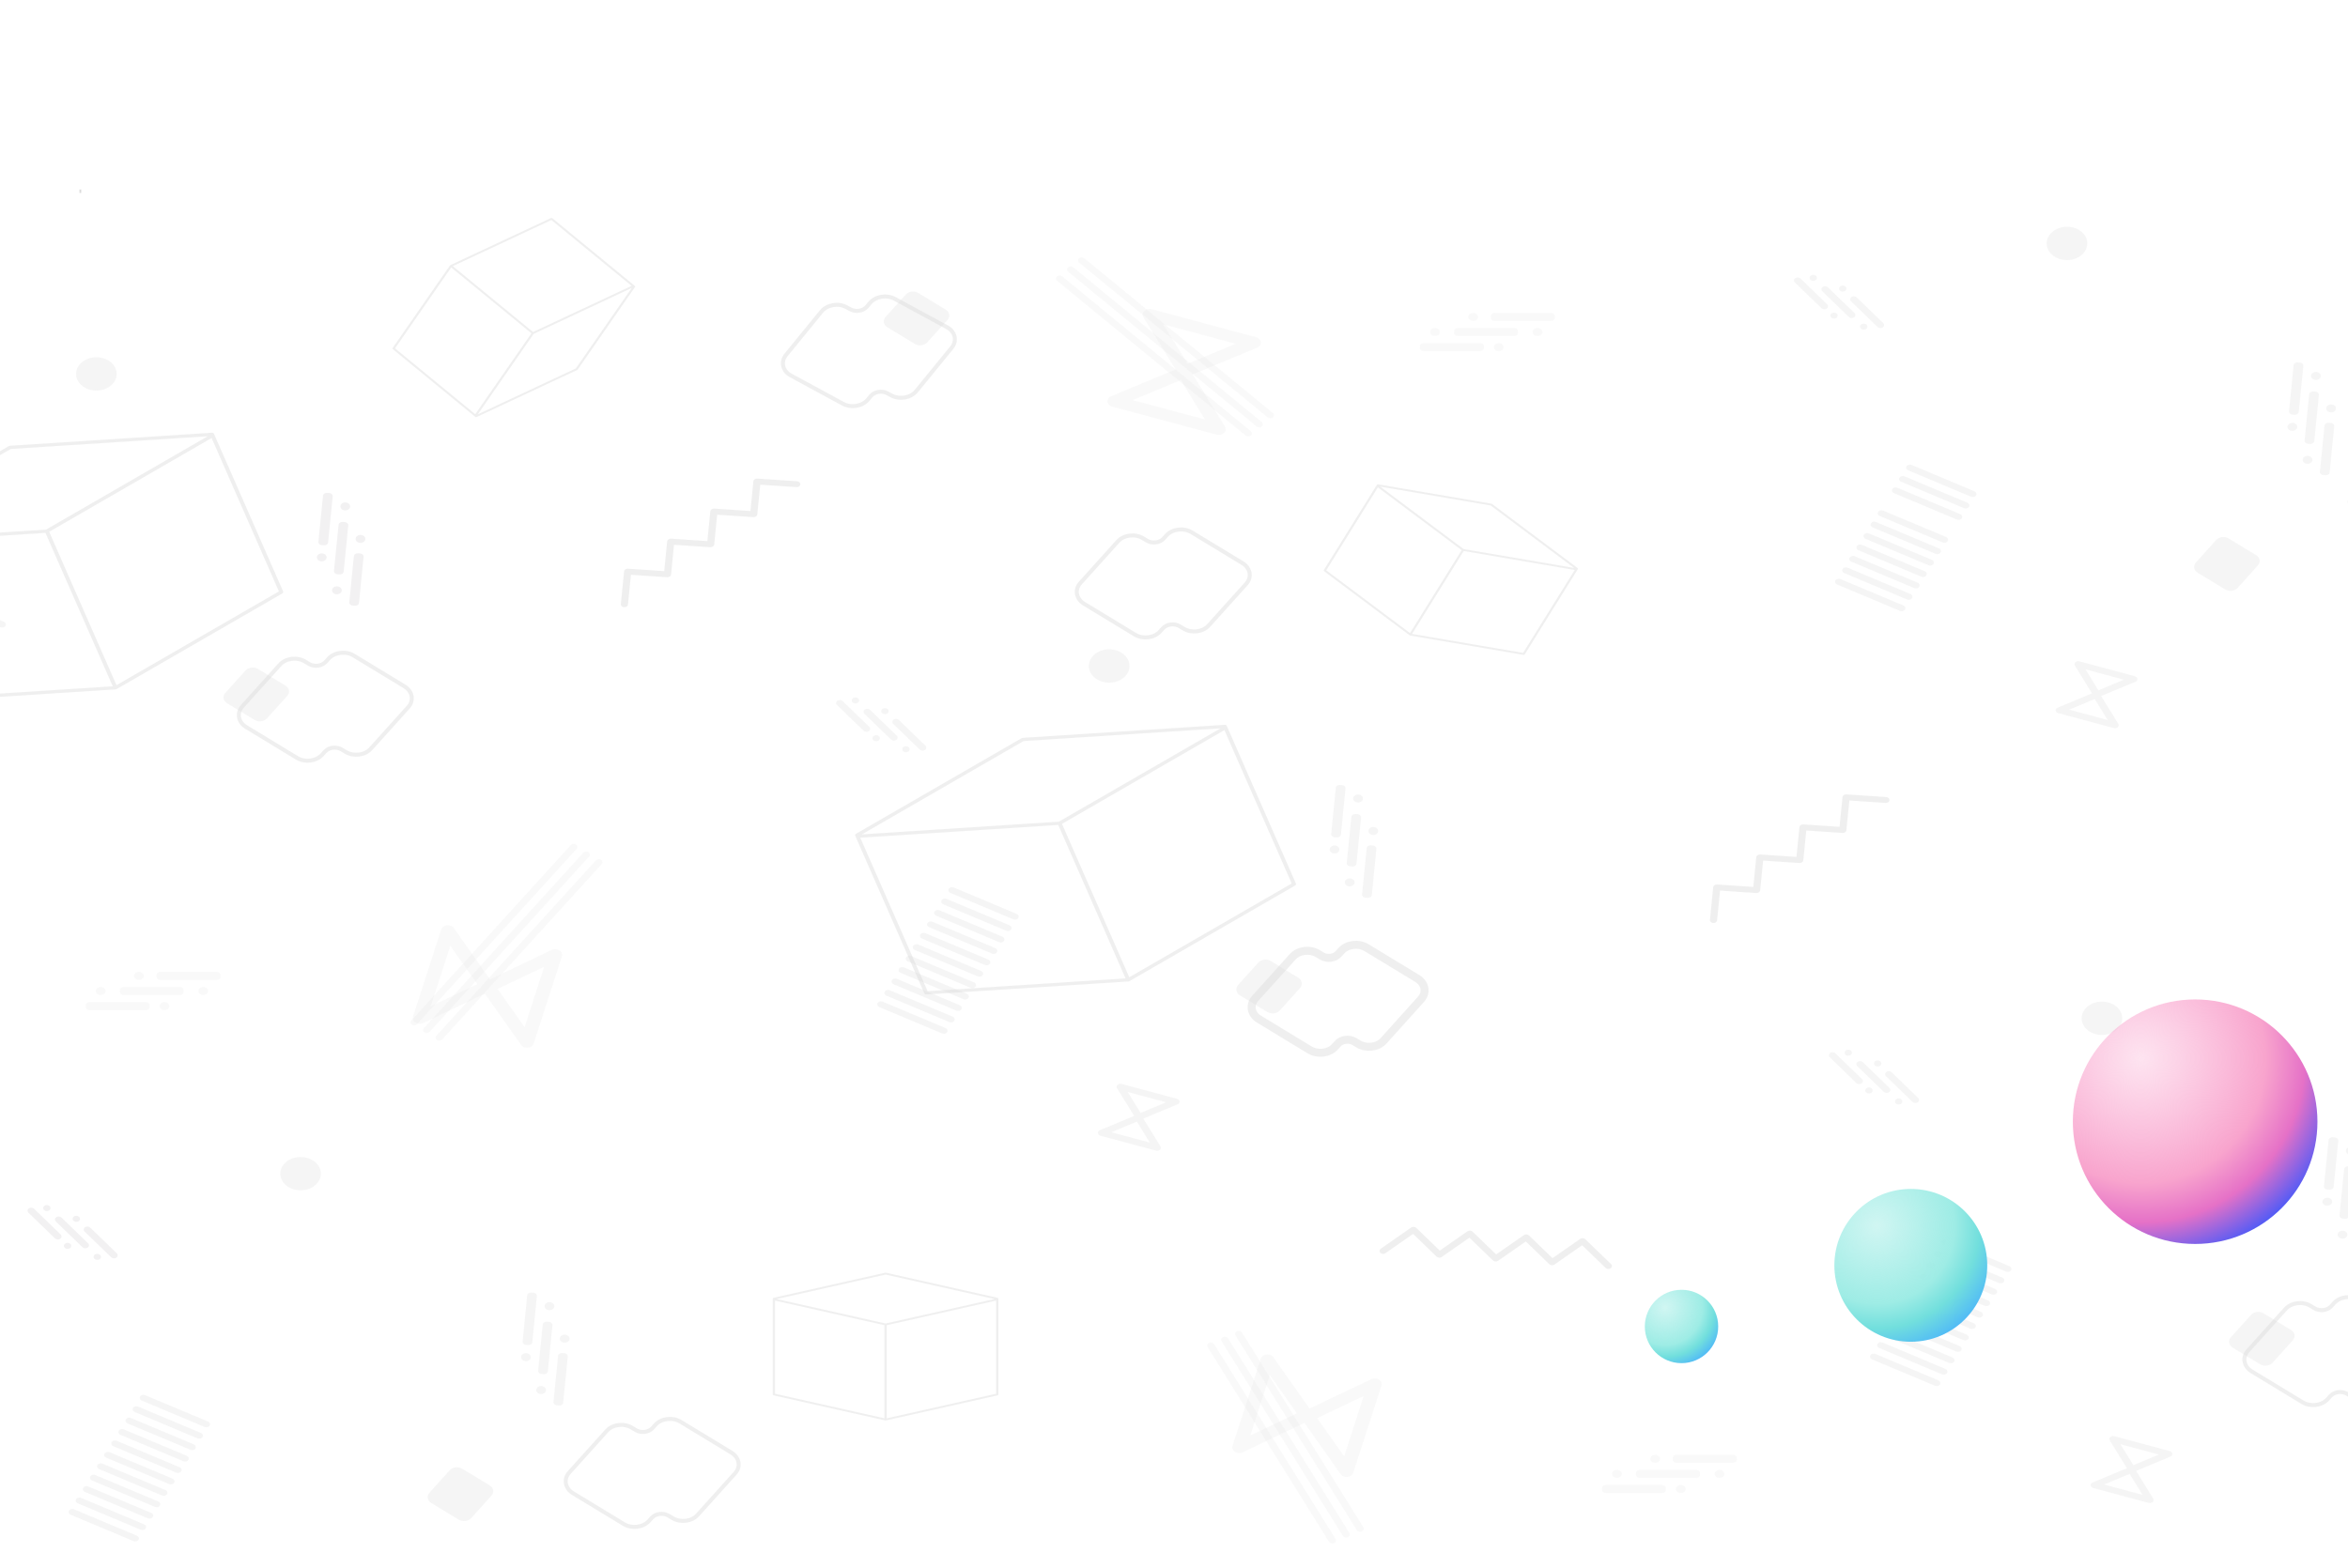 <svg width="768" height="513" viewBox="0 0 768 513" fill="none" xmlns="http://www.w3.org/2000/svg">
<g clip-path="url(#clip0_221_5667)">
<g clip-path="url(#clip1_221_5667)">
<mask id="mask0_221_5667" style="mask-type:luminance" maskUnits="userSpaceOnUse" x="-122" y="66" width="1012" height="467">
<path d="M-121.767 66H889.305V533H-121.767V66Z" fill="white"/>
</mask>
<g mask="url(#mask0_221_5667)">
<path d="M260.705 157.46L247.705 156.588C247.379 156.565 247.074 156.656 246.844 156.819C246.611 156.979 246.453 157.211 246.426 157.479L245.458 167.203L233.615 166.408C233.289 166.386 232.984 166.477 232.754 166.64C232.521 166.799 232.362 167.032 232.336 167.3L231.366 177.043L219.5 176.246C219.174 176.224 218.869 176.315 218.639 176.478C218.406 176.637 218.248 176.87 218.221 177.138L217.252 186.862L205.41 186.067C205.084 186.045 204.779 186.135 204.549 186.298C204.316 186.458 204.157 186.691 204.131 186.959L203.068 197.632C203.015 198.162 203.495 198.627 204.14 198.67C204.785 198.713 205.351 198.319 205.403 197.789L206.372 188.062L218.218 188.857C218.544 188.879 218.848 188.79 219.078 188.627C219.309 188.468 219.467 188.236 219.494 187.969L220.462 178.241L232.308 179.037C232.64 179.059 232.949 178.965 233.179 178.797C233.418 178.637 233.581 178.403 233.608 178.131L234.577 168.403L246.423 169.199C246.749 169.221 247.053 169.131 247.283 168.969C247.515 168.809 247.672 168.577 247.699 168.31L248.667 158.583L260.514 159.378C261.158 159.422 261.724 159.027 261.777 158.498C261.83 157.968 261.35 157.504 260.705 157.46Z" fill="#0F1B1B" fill-opacity="0.07"/>
<path d="M616.938 260.785L603.939 259.912C603.612 259.89 603.307 259.98 603.078 260.143C602.845 260.303 602.686 260.535 602.659 260.803L601.691 270.528L589.849 269.732C589.522 269.711 589.217 269.801 588.987 269.964C588.754 270.123 588.596 270.356 588.569 270.624L587.599 280.367L575.734 279.57C575.407 279.548 575.102 279.639 574.873 279.802C574.64 279.961 574.481 280.194 574.454 280.462L573.486 290.186L561.643 289.391C561.317 289.369 561.012 289.46 560.782 289.623C560.549 289.782 560.391 290.015 560.364 290.283L559.301 300.957C559.248 301.486 559.729 301.951 560.374 301.994C561.019 302.037 561.584 301.643 561.637 301.114L562.605 291.386L574.452 292.182C574.777 292.203 575.082 292.114 575.311 291.952C575.543 291.792 575.7 291.56 575.727 291.293L576.696 281.566L588.542 282.361C588.873 282.383 589.182 282.289 589.413 282.121C589.651 281.962 589.815 281.727 589.842 281.455L590.811 271.728L602.657 272.523C602.982 272.545 603.287 272.455 603.516 272.293C603.748 272.133 603.905 271.901 603.932 271.634L604.901 261.907L616.747 262.702C617.392 262.746 617.957 262.352 618.01 261.822C618.063 261.292 617.583 260.828 616.938 260.785Z" fill="#0F1B1B" fill-opacity="0.07"/>
<path d="M526.976 413.619L518.536 405.454C518.324 405.249 518.03 405.136 517.728 405.118C517.426 405.095 517.113 405.168 516.864 405.342L507.805 411.656L500.116 404.217C499.904 404.012 499.61 403.899 499.308 403.881C499.006 403.859 498.693 403.931 498.444 404.105L489.368 410.431L481.663 402.978C481.452 402.773 481.158 402.66 480.855 402.642C480.553 402.62 480.241 402.692 479.991 402.866L470.932 409.18L463.243 401.742C463.031 401.537 462.738 401.423 462.435 401.405C462.133 401.383 461.821 401.455 461.571 401.629L451.627 408.56C451.134 408.904 451.073 409.511 451.492 409.916C451.911 410.321 452.65 410.371 453.144 410.027L462.205 403.711L469.897 411.152C470.108 411.356 470.401 411.469 470.702 411.488C471.004 411.51 471.315 411.437 471.564 411.264L480.625 404.948L488.317 412.388C488.532 412.596 488.832 412.709 489.139 412.724C489.445 412.75 489.763 412.679 490.017 412.503L499.078 406.187L506.77 413.628C506.981 413.832 507.274 413.945 507.575 413.964C507.877 413.986 508.188 413.913 508.437 413.74L517.498 407.424L525.19 414.864C525.609 415.269 526.348 415.319 526.841 414.975C527.335 414.631 527.395 414.024 526.976 413.619Z" fill="#0F1B1B" fill-opacity="0.07"/>
</g>
<mask id="mask1_221_5667" style="mask-type:luminance" maskUnits="userSpaceOnUse" x="-122" y="66" width="1012" height="467">
<path d="M-121.767 66H889.305V533H-121.767V66Z" fill="white"/>
</mask>
<g mask="url(#mask1_221_5667)">
<path d="M347.457 90.446L409.129 141.088C409.602 141.475 409.602 142.105 409.129 142.493C408.656 142.881 407.89 142.881 407.418 142.493L345.746 91.852C345.273 91.464 345.273 90.834 345.746 90.446C346.218 90.058 346.984 90.058 347.457 90.446Z" fill="#EAEAEA" fill-opacity="0.25"/>
<path d="M351.069 87.48L412.741 138.121C413.214 138.509 413.214 139.138 412.741 139.526C412.269 139.914 411.502 139.914 411.03 139.526L349.358 88.885C348.885 88.497 348.885 87.868 349.358 87.48C349.83 87.092 350.596 87.092 351.069 87.48Z" fill="#EAEAEA" fill-opacity="0.25"/>
<path d="M354.681 84.514L416.354 135.155C416.826 135.543 416.826 136.172 416.354 136.56C415.881 136.948 415.115 136.948 414.642 136.56L352.97 85.919C352.498 85.531 352.498 84.902 352.97 84.514C353.443 84.126 354.209 84.126 354.681 84.514Z" fill="#EAEAEA" fill-opacity="0.25"/>
<path d="M370.483 130.904L386.187 124.365L394.15 137.26L370.483 130.904ZM404.178 112.474L388.474 119.012L380.511 106.118L404.178 112.474ZM400.818 141.015C400.853 140.927 400.871 140.838 400.889 140.749C400.896 140.718 400.909 140.688 400.914 140.657C400.922 140.599 400.917 140.543 400.92 140.486C400.922 140.419 400.93 140.353 400.923 140.285C400.92 140.253 400.909 140.223 400.904 140.191C400.872 139.985 400.806 139.78 400.685 139.584L390.14 122.507L410.851 113.883C411.517 113.704 412.076 113.281 412.31 112.693C412.701 111.713 412.049 110.658 410.856 110.337L376.712 101.168C375.518 100.847 374.234 101.382 373.843 102.362C373.808 102.451 373.791 102.54 373.772 102.629C373.765 102.66 373.752 102.69 373.748 102.721C373.739 102.778 373.744 102.834 373.742 102.891C373.739 102.958 373.732 103.025 373.738 103.092C373.741 103.124 373.753 103.154 373.758 103.186C373.79 103.392 373.855 103.598 373.976 103.794L384.522 120.871L363.81 129.495C363.144 129.673 362.585 130.096 362.351 130.685C361.961 131.665 362.612 132.719 363.806 133.04L397.949 142.21C399.143 142.531 400.427 141.996 400.818 141.015Z" fill="#EAEAEA" fill-opacity="0.25"/>
<path d="M171.585 336.066L162.754 323.559L177.985 316.307L171.585 336.066ZM147.285 309.476L156.117 321.984L140.885 329.236L147.285 309.476ZM182.178 310.63C182.068 310.606 181.959 310.596 181.849 310.586C181.811 310.582 181.774 310.573 181.736 310.571C181.666 310.567 181.598 310.574 181.529 310.576C181.447 310.578 181.366 310.575 181.284 310.584C181.245 310.589 181.209 310.599 181.171 310.605C180.922 310.643 180.676 310.709 180.444 310.819L160.272 320.423L148.624 303.927C148.369 303.391 147.824 302.956 147.095 302.797C145.881 302.532 144.635 303.125 144.313 304.122L135.079 332.629C134.756 333.625 135.478 334.648 136.692 334.913C136.802 334.937 136.911 334.947 137.021 334.957C137.059 334.96 137.096 334.97 137.134 334.972C137.204 334.975 137.272 334.969 137.341 334.967C137.423 334.965 137.504 334.968 137.586 334.959C137.625 334.954 137.661 334.944 137.699 334.937C137.948 334.9 138.194 334.834 138.426 334.724L158.598 325.12L170.246 341.616C170.501 342.152 171.046 342.587 171.775 342.746C172.989 343.011 174.235 342.418 174.558 341.421L183.791 312.914C184.114 311.917 183.392 310.895 182.178 310.63Z" fill="#EAEAEA" fill-opacity="0.25"/>
<path d="M142.714 338.908L194.885 281.517C195.285 281.077 196.043 280.987 196.579 281.315C197.114 281.643 197.224 282.266 196.825 282.706L144.653 340.097C144.253 340.537 143.495 340.627 142.959 340.299C142.424 339.971 142.314 339.348 142.714 338.908Z" fill="#EAEAEA" fill-opacity="0.25"/>
<path d="M138.618 336.399L190.79 279.007C191.19 278.568 191.948 278.477 192.483 278.805C193.019 279.134 193.129 279.756 192.729 280.196L140.558 337.587C140.158 338.027 139.4 338.118 138.864 337.789C138.329 337.461 138.219 336.839 138.618 336.399Z" fill="#EAEAEA" fill-opacity="0.25"/>
<path d="M134.525 333.889L186.696 276.498C187.096 276.058 187.854 275.968 188.39 276.296C188.925 276.624 189.035 277.247 188.636 277.686L136.464 335.078C136.064 335.518 135.306 335.608 134.77 335.28C134.235 334.952 134.125 334.329 134.525 333.889Z" fill="#EAEAEA" fill-opacity="0.25"/>
<path d="M439.657 476.495L430.826 463.987L446.058 456.735L439.657 476.495ZM415.357 449.905L424.189 462.412L408.957 469.664L415.357 449.905ZM450.25 451.058C450.14 451.034 450.031 451.025 449.922 451.014C449.883 451.011 449.847 451.002 449.808 450.999C449.738 450.996 449.67 451.003 449.601 451.004C449.519 451.006 449.438 451.003 449.356 451.012C449.318 451.017 449.282 451.028 449.243 451.034C448.994 451.072 448.748 451.137 448.516 451.247L428.344 460.851L416.696 444.355C416.441 443.819 415.896 443.384 415.167 443.225C413.954 442.96 412.708 443.553 412.385 444.55L403.151 473.057C402.828 474.054 403.551 475.076 404.765 475.342C404.874 475.366 404.984 475.375 405.093 475.385C405.131 475.389 405.168 475.398 405.206 475.4C405.276 475.404 405.344 475.397 405.414 475.395C405.495 475.394 405.577 475.396 405.658 475.387C405.697 475.383 405.733 475.372 405.771 475.366C406.02 475.328 406.267 475.262 406.498 475.152L426.67 465.548L438.318 482.044C438.573 482.58 439.118 483.015 439.847 483.174C441.061 483.439 442.307 482.846 442.63 481.849L451.863 453.343C452.186 452.346 451.464 451.323 450.25 451.058Z" fill="#EAEAEA" fill-opacity="0.25"/>
<path d="M443.802 500.628L404.075 436.872C403.771 436.383 404.006 435.784 404.601 435.535C405.196 435.285 405.925 435.478 406.23 435.967L445.956 499.723C446.261 500.212 446.025 500.81 445.43 501.06C444.835 501.31 444.106 501.117 443.802 500.628Z" fill="#EAEAEA" fill-opacity="0.25"/>
<path d="M439.253 502.539L399.527 438.783C399.222 438.294 399.458 437.695 400.053 437.445C400.648 437.196 401.377 437.389 401.681 437.877L441.408 501.634C441.712 502.123 441.477 502.721 440.882 502.971C440.287 503.221 439.558 503.028 439.253 502.539Z" fill="#EAEAEA" fill-opacity="0.25"/>
<path d="M434.705 504.45L394.979 440.693C394.674 440.205 394.91 439.606 395.505 439.356C396.1 439.106 396.829 439.3 397.133 439.788L436.86 503.545C437.164 504.033 436.929 504.632 436.334 504.882C435.739 505.132 435.01 504.939 434.705 504.45Z" fill="#EAEAEA" fill-opacity="0.25"/>
</g>
<mask id="mask2_221_5667" style="mask-type:luminance" maskUnits="userSpaceOnUse" x="-122" y="66" width="1012" height="467">
<path d="M-121.767 66H889.305V533H-121.767V66Z" fill="white"/>
</mask>
<g mask="url(#mask2_221_5667)">
<path d="M498.187 213.623L461.861 207.411L478.755 180.272L515.081 186.484L498.187 213.623ZM478.727 179.646L451.453 159.207L487.603 165.388L514.877 185.828L478.727 179.646ZM461.201 207.135L433.793 186.594L450.687 159.455L478.096 179.996L461.201 207.135ZM515.968 186.392C515.97 186.388 515.972 186.384 515.974 186.38C515.981 186.364 515.988 186.348 515.992 186.332C515.992 186.331 515.993 186.33 515.993 186.329C515.994 186.327 515.993 186.325 515.994 186.323C515.996 186.314 515.999 186.305 516 186.296C516.008 186.289 516.017 186.284 516.026 186.277C516.163 186.153 516.153 185.961 516.002 185.847L488.029 164.884C488.02 164.877 488.01 164.873 488.001 164.867C487.994 164.862 487.987 164.858 487.979 164.854C487.968 164.848 487.957 164.843 487.946 164.838C487.934 164.833 487.923 164.829 487.911 164.825C487.902 164.822 487.893 164.82 487.885 164.818C487.874 164.815 487.863 164.812 487.852 164.81L450.775 158.469C450.575 158.435 450.379 158.541 450.337 158.705C450.335 158.715 450.335 158.725 450.334 158.735C450.329 158.738 450.325 158.743 450.32 158.746C450.315 158.75 450.31 158.753 450.305 158.757C450.302 158.76 450.301 158.762 450.299 158.764C450.29 158.773 450.282 158.782 450.274 158.791C450.268 158.799 450.261 158.807 450.255 158.816C450.253 158.819 450.25 158.821 450.249 158.824L433.011 186.514C433.009 186.518 433.007 186.522 433.005 186.526C432.932 186.645 432.96 186.793 433.085 186.887L461.058 207.85C461.062 207.854 461.068 207.856 461.072 207.859C461.078 207.863 461.084 207.867 461.09 207.871C461.096 207.874 461.102 207.878 461.108 207.881C461.116 207.885 461.123 207.889 461.131 207.892C461.135 207.894 461.138 207.896 461.142 207.898C461.146 207.899 461.149 207.9 461.153 207.901C461.161 207.904 461.168 207.907 461.176 207.909C461.182 207.911 461.188 207.913 461.194 207.915C461.204 207.917 461.215 207.92 461.225 207.922C461.228 207.923 461.232 207.924 461.235 207.925L498.311 214.265C498.473 214.293 498.63 214.228 498.707 214.117C498.713 214.11 498.719 214.103 498.724 214.096L515.961 186.406C515.964 186.401 515.965 186.396 515.968 186.392Z" fill="#0F1B1B" fill-opacity="0.07"/>
<path d="M129.205 113.971L147.583 87.503L173.829 109.054L155.451 135.523L129.205 113.971ZM174.563 109.225L206.641 94.207L188.352 120.548L156.274 135.566L174.563 109.225ZM148.106 87.072L180.342 71.981L206.589 93.532L174.352 108.624L148.106 87.072ZM155.285 136.244C155.289 136.247 155.293 136.249 155.297 136.252C155.313 136.263 155.329 136.273 155.347 136.281C155.348 136.282 155.349 136.282 155.35 136.283C155.352 136.284 155.354 136.284 155.356 136.286C155.366 136.29 155.376 136.295 155.386 136.298C155.391 136.307 155.394 136.316 155.4 136.324C155.502 136.47 155.728 136.521 155.905 136.438L188.805 121.036C188.816 121.031 188.824 121.025 188.834 121.019C188.841 121.015 188.849 121.011 188.856 121.006C188.866 120.999 188.875 120.992 188.884 120.985C188.893 120.977 188.902 120.97 188.91 120.962C188.916 120.956 188.921 120.95 188.926 120.943C188.933 120.935 188.94 120.929 188.946 120.92L207.704 93.905C207.805 93.759 207.743 93.573 207.565 93.49C207.555 93.485 207.543 93.482 207.532 93.478C207.53 93.473 207.526 93.469 207.523 93.464C207.52 93.459 207.519 93.454 207.515 93.449C207.513 93.446 207.511 93.444 207.509 93.442C207.502 93.432 207.494 93.424 207.486 93.415C207.478 93.407 207.471 93.399 207.463 93.392C207.46 93.389 207.458 93.387 207.455 93.384L180.676 71.395C180.672 71.391 180.667 71.389 180.663 71.386C180.548 71.293 180.368 71.269 180.221 71.338L147.321 86.74C147.315 86.742 147.311 86.746 147.306 86.749C147.299 86.752 147.293 86.755 147.287 86.759C147.282 86.762 147.276 86.766 147.27 86.769C147.263 86.774 147.256 86.779 147.249 86.784C147.246 86.787 147.243 86.788 147.24 86.791C147.237 86.793 147.235 86.796 147.232 86.798C147.226 86.803 147.221 86.809 147.216 86.814C147.212 86.818 147.208 86.822 147.204 86.826C147.198 86.834 147.192 86.841 147.186 86.848C147.184 86.851 147.181 86.853 147.18 86.856L128.422 113.871C128.341 113.988 128.366 114.131 128.472 114.226C128.479 114.232 128.484 114.239 128.491 114.245L155.271 136.234C155.275 136.238 155.28 136.241 155.285 136.244Z" fill="#0F1B1B" fill-opacity="0.07"/>
<path d="M325.818 456.01L290.03 464.056V433.577L325.818 425.531V456.01ZM289.658 433.03L254.043 425.024L289.658 417.017L325.273 425.024L289.658 433.03ZM289.29 464.056L253.499 456.011V425.532L289.29 433.577V464.056ZM326.557 425.118C326.557 425.114 326.556 425.11 326.555 425.105C326.554 425.088 326.55 425.072 326.545 425.056C326.545 425.055 326.545 425.054 326.545 425.053C326.544 425.051 326.543 425.049 326.542 425.047C326.539 425.039 326.536 425.029 326.532 425.021C326.536 425.012 326.542 425.004 326.545 424.994C326.599 424.832 326.483 424.665 326.286 424.621L289.758 416.409C289.746 416.407 289.735 416.406 289.724 416.404C289.715 416.403 289.706 416.402 289.697 416.401C289.684 416.4 289.671 416.4 289.658 416.4C289.646 416.4 289.633 416.4 289.62 416.401C289.611 416.402 289.602 416.403 289.593 416.404C289.582 416.406 289.57 416.407 289.559 416.409L253.031 424.621C252.834 424.665 252.718 424.832 252.772 424.994C252.775 425.004 252.781 425.013 252.785 425.022C252.783 425.027 252.781 425.032 252.779 425.037C252.777 425.042 252.774 425.047 252.772 425.053C252.771 425.056 252.771 425.059 252.77 425.061C252.767 425.072 252.765 425.083 252.764 425.094C252.762 425.104 252.76 425.114 252.76 425.124C252.76 425.127 252.759 425.13 252.759 425.133V456.231C252.759 456.235 252.76 456.24 252.76 456.244C252.761 456.377 252.868 456.499 253.031 456.536L289.559 464.747C289.565 464.749 289.571 464.749 289.577 464.75C289.584 464.751 289.591 464.752 289.599 464.753C289.606 464.754 289.613 464.755 289.62 464.756C289.629 464.756 289.638 464.757 289.647 464.757C289.652 464.757 289.656 464.758 289.66 464.758C289.664 464.758 289.668 464.757 289.672 464.757C289.68 464.757 289.688 464.756 289.697 464.756C289.703 464.755 289.709 464.754 289.716 464.754C289.726 464.752 289.737 464.751 289.747 464.749C289.751 464.748 289.754 464.748 289.758 464.747L326.285 456.536C326.444 456.5 326.549 456.384 326.556 456.256C326.557 456.247 326.559 456.239 326.559 456.231V425.133C326.559 425.128 326.557 425.123 326.557 425.118Z" fill="#0F1B1B" fill-opacity="0.07"/>
</g>
<mask id="mask3_221_5667" style="mask-type:luminance" maskUnits="userSpaceOnUse" x="-122" y="66" width="1012" height="467">
<path d="M-121.767 66H889.305V533H-121.767V66Z" fill="white"/>
</mask>
<g mask="url(#mask3_221_5667)">
<path d="M488.841 102.379H507.324C507.992 102.379 508.534 102.824 508.534 103.373V103.999C508.534 104.548 507.992 104.993 507.324 104.993H488.841C488.173 104.993 487.631 104.548 487.631 103.999V103.373C487.631 102.824 488.173 102.379 488.841 102.379Z" fill="#EAEAEA" fill-opacity="0.25"/>
<path d="M476.816 107.317H495.298C495.966 107.317 496.508 107.762 496.508 108.311V108.937C496.508 109.486 495.966 109.931 495.298 109.931H476.816C476.147 109.931 475.605 109.486 475.605 108.937V108.311C475.605 107.762 476.147 107.317 476.816 107.317Z" fill="#EAEAEA" fill-opacity="0.25"/>
<path d="M465.673 112.255H484.155C484.823 112.255 485.365 112.7 485.365 113.248V113.875C485.365 114.424 484.823 114.869 484.155 114.869H465.673C465.004 114.869 464.462 114.424 464.462 113.875V113.248C464.462 112.7 465.004 112.255 465.673 112.255Z" fill="#EAEAEA" fill-opacity="0.25"/>
<path d="M501.305 108.624C501.305 107.902 502.017 107.317 502.897 107.317C503.776 107.317 504.488 107.902 504.488 108.624C504.488 109.346 503.776 109.931 502.897 109.931C502.017 109.931 501.305 109.346 501.305 108.624Z" fill="#EAEAEA" fill-opacity="0.25"/>
<path d="M488.63 113.562C488.63 112.84 489.343 112.255 490.222 112.255C491.101 112.255 491.813 112.84 491.813 113.562C491.813 114.284 491.101 114.869 490.222 114.869C489.343 114.869 488.63 114.284 488.63 113.562Z" fill="#EAEAEA" fill-opacity="0.25"/>
<path d="M480.262 103.686C480.262 102.964 480.975 102.379 481.854 102.379C482.733 102.379 483.446 102.964 483.446 103.686C483.446 104.408 482.733 104.993 481.854 104.993C480.975 104.993 480.262 104.408 480.262 103.686Z" fill="#EAEAEA" fill-opacity="0.25"/>
<path d="M467.764 108.624C467.764 107.902 468.477 107.317 469.356 107.317C470.235 107.317 470.948 107.902 470.948 108.624C470.948 109.346 470.235 109.931 469.356 109.931C468.477 109.931 467.764 109.346 467.764 108.624Z" fill="#EAEAEA" fill-opacity="0.25"/>
<path d="M548.377 475.992H566.859C567.527 475.992 568.069 476.437 568.069 476.985V477.612C568.069 478.161 567.527 478.606 566.859 478.606H548.377C547.708 478.606 547.167 478.161 547.167 477.612V476.985C547.167 476.437 547.708 475.992 548.377 475.992Z" fill="#EAEAEA" fill-opacity="0.25"/>
<path d="M536.35 480.93H554.832C555.5 480.93 556.042 481.375 556.042 481.923V482.55C556.042 483.099 555.5 483.544 554.832 483.544H536.35C535.682 483.544 535.14 483.099 535.14 482.55V481.923C535.14 481.375 535.682 480.93 536.35 480.93Z" fill="#EAEAEA" fill-opacity="0.25"/>
<path d="M525.207 485.868H543.689C544.357 485.868 544.899 486.313 544.899 486.861V487.488C544.899 488.037 544.357 488.482 543.689 488.482H525.207C524.538 488.482 523.997 488.037 523.997 487.488V486.861C523.997 486.313 524.538 485.868 525.207 485.868Z" fill="#EAEAEA" fill-opacity="0.25"/>
<path d="M560.839 482.237C560.839 481.515 561.552 480.929 562.431 480.929C563.31 480.929 564.022 481.515 564.022 482.237C564.022 482.959 563.31 483.544 562.431 483.544C561.552 483.544 560.839 482.959 560.839 482.237Z" fill="#EAEAEA" fill-opacity="0.25"/>
<path d="M548.164 487.175C548.164 486.453 548.876 485.867 549.755 485.867C550.635 485.867 551.347 486.453 551.347 487.175C551.347 487.896 550.635 488.482 549.755 488.482C548.876 488.482 548.164 487.896 548.164 487.175Z" fill="#EAEAEA" fill-opacity="0.25"/>
<path d="M539.797 477.299C539.797 476.577 540.51 475.992 541.389 475.992C542.268 475.992 542.981 476.577 542.981 477.299C542.981 478.021 542.268 478.606 541.389 478.606C540.51 478.606 539.797 478.021 539.797 477.299Z" fill="#EAEAEA" fill-opacity="0.25"/>
<path d="M527.299 482.237C527.299 481.515 528.012 480.929 528.891 480.929C529.77 480.929 530.483 481.515 530.483 482.237C530.483 482.959 529.77 483.544 528.891 483.544C528.012 483.544 527.299 482.959 527.299 482.237Z" fill="#EAEAEA" fill-opacity="0.25"/>
<path d="M52.424 318.005H70.906C71.575 318.005 72.116 318.449 72.116 318.998V319.625C72.116 320.174 71.575 320.619 70.906 320.619H52.424C51.756 320.619 51.214 320.174 51.214 319.625V318.998C51.214 318.449 51.756 318.005 52.424 318.005Z" fill="#EAEAEA" fill-opacity="0.25"/>
<path d="M40.397 322.942H58.879C59.547 322.942 60.089 323.387 60.089 323.936V324.563C60.089 325.112 59.547 325.556 58.879 325.556H40.397C39.728 325.556 39.187 325.112 39.187 324.563V323.936C39.187 323.387 39.728 322.942 40.397 322.942Z" fill="#EAEAEA" fill-opacity="0.25"/>
<path d="M29.254 327.88H47.736C48.405 327.88 48.946 328.325 48.946 328.874V329.501C48.946 330.05 48.405 330.494 47.736 330.494H29.254C28.586 330.494 28.044 330.05 28.044 329.501V328.874C28.044 328.325 28.586 327.88 29.254 327.88Z" fill="#EAEAEA" fill-opacity="0.25"/>
<path d="M64.887 324.249C64.887 323.528 65.6 322.942 66.479 322.942C67.358 322.942 68.07 323.528 68.07 324.249C68.07 324.971 67.358 325.557 66.479 325.557C65.6 325.557 64.887 324.971 64.887 324.249Z" fill="#EAEAEA" fill-opacity="0.25"/>
<path d="M52.211 329.187C52.211 328.465 52.924 327.88 53.803 327.88C54.682 327.88 55.395 328.465 55.395 329.187C55.395 329.909 54.682 330.494 53.803 330.494C52.924 330.494 52.211 329.909 52.211 329.187Z" fill="#EAEAEA" fill-opacity="0.25"/>
<path d="M43.845 319.311C43.845 318.59 44.557 318.004 45.437 318.004C46.316 318.004 47.028 318.59 47.028 319.311C47.028 320.033 46.316 320.619 45.437 320.619C44.557 320.619 43.845 320.033 43.845 319.311Z" fill="#EAEAEA" fill-opacity="0.25"/>
<path d="M31.346 324.249C31.346 323.528 32.059 322.942 32.938 322.942C33.817 322.942 34.53 323.528 34.53 324.249C34.53 324.971 33.817 325.557 32.938 325.557C32.059 325.557 31.346 324.971 31.346 324.249Z" fill="#EAEAEA" fill-opacity="0.25"/>
</g>
<mask id="mask4_221_5667" style="mask-type:luminance" maskUnits="userSpaceOnUse" x="-122" y="66" width="1012" height="467">
<path d="M-121.767 66H889.305V533H-121.767V66Z" fill="white"/>
</mask>
<g mask="url(#mask4_221_5667)">
<path d="M91.227 193.504L38.099 224.181L16.087 173.987L69.215 143.31L91.227 193.504ZM15.08 173.267L-49.355 177.425L3.515 146.897L67.95 142.739L15.08 173.267ZM36.881 224.543L-27.872 228.721L-49.884 178.527L14.869 174.348L36.881 224.543ZM70.133 142.269C70.129 142.262 70.125 142.256 70.121 142.25C70.106 142.222 70.089 142.197 70.069 142.173C70.067 142.171 70.067 142.17 70.065 142.168C70.063 142.165 70.06 142.163 70.057 142.16C70.045 142.147 70.035 142.134 70.022 142.122C70.022 142.105 70.025 142.089 70.023 142.072C69.995 141.779 69.683 141.56 69.326 141.583L3.24 145.847C3.219 145.848 3.2 145.853 3.18 145.856C3.165 145.858 3.149 145.86 3.134 145.863C3.111 145.867 3.09 145.873 3.07 145.88C3.049 145.886 3.027 145.892 3.007 145.9C2.993 145.906 2.979 145.913 2.966 145.919C2.948 145.928 2.929 145.934 2.912 145.944L-51.313 177.254C-51.605 177.423 -51.676 177.755 -51.47 177.996C-51.457 178.01 -51.442 178.022 -51.428 178.035C-51.428 178.044 -51.427 178.053 -51.427 178.063C-51.426 178.073 -51.428 178.082 -51.427 178.092C-51.427 178.097 -51.425 178.102 -51.424 178.107C-51.422 178.126 -51.417 178.145 -51.412 178.164C-51.407 178.181 -51.403 178.198 -51.396 178.214C-51.394 178.22 -51.394 178.225 -51.391 178.231L-28.932 229.444C-28.929 229.452 -28.924 229.458 -28.92 229.466C-28.822 229.684 -28.56 229.833 -28.263 229.814L37.823 225.55C37.834 225.549 37.843 225.546 37.854 225.545C37.867 225.544 37.879 225.542 37.892 225.54C37.905 225.538 37.917 225.536 37.929 225.534C37.945 225.531 37.96 225.527 37.975 225.523C37.983 225.521 37.99 225.52 37.997 225.518C38.004 225.516 38.01 225.513 38.016 225.511C38.029 225.506 38.043 225.502 38.056 225.496C38.066 225.492 38.075 225.488 38.085 225.483C38.102 225.476 38.118 225.469 38.134 225.46C38.139 225.457 38.145 225.456 38.15 225.453L92.376 194.142C92.612 194.006 92.7 193.764 92.619 193.549C92.614 193.535 92.612 193.521 92.606 193.507L70.147 142.294C70.143 142.285 70.137 142.278 70.133 142.269Z" fill="#0F1B1B" fill-opacity="0.07"/>
<path d="M0.165 205.217L-20.427 196.573C-21.023 196.324 -21.258 195.725 -20.954 195.236C-20.65 194.748 -19.921 194.554 -19.326 194.804L1.267 203.447C1.862 203.697 2.097 204.296 1.793 204.784C1.489 205.273 0.76 205.467 0.165 205.217Z" fill="#D9D9D9" fill-opacity="0.25"/>
<path d="M118.927 182.147L117.42 197.273C117.366 197.82 116.782 198.227 116.116 198.182L115.355 198.131C114.689 198.086 114.193 197.607 114.247 197.06L115.754 181.934C115.808 181.387 116.392 180.98 117.058 181.025L117.819 181.076C118.485 181.12 118.981 181.6 118.927 182.147Z" fill="#8E8790" fill-opacity="0.12"/>
<path d="M113.912 171.902L112.406 187.027C112.352 187.574 111.768 187.982 111.101 187.937L110.341 187.886C109.674 187.841 109.179 187.361 109.233 186.815L110.739 171.689C110.794 171.142 111.378 170.735 112.044 170.779L112.805 170.83C113.471 170.875 113.967 171.355 113.912 171.902Z" fill="#8E8790" fill-opacity="0.12"/>
<path d="M108.828 162.38L107.322 177.506C107.268 178.053 106.684 178.46 106.017 178.415L105.257 178.364C104.59 178.319 104.095 177.84 104.149 177.293L105.655 162.167C105.71 161.62 106.294 161.213 106.96 161.258L107.721 161.309C108.387 161.354 108.883 161.833 108.828 162.38Z" fill="#8E8790" fill-opacity="0.12"/>
<path d="M110.331 191.838C111.207 191.896 111.859 192.527 111.788 193.247C111.716 193.966 110.948 194.502 110.072 194.443C109.195 194.384 108.543 193.753 108.615 193.034C108.686 192.314 109.455 191.779 110.331 191.838Z" fill="#8E8790" fill-opacity="0.12"/>
<path d="M105.37 181.062C106.246 181.12 106.898 181.751 106.826 182.471C106.755 183.19 105.986 183.726 105.11 183.667C104.234 183.608 103.582 182.977 103.653 182.258C103.725 181.538 104.493 181.003 105.37 181.062Z" fill="#8E8790" fill-opacity="0.12"/>
<path d="M118.039 175.019C118.915 175.077 119.567 175.708 119.496 176.428C119.424 177.147 118.656 177.683 117.78 177.624C116.903 177.565 116.251 176.934 116.323 176.215C116.394 175.495 117.163 174.96 118.039 175.019Z" fill="#8E8790" fill-opacity="0.12"/>
<path d="M113.064 164.388C113.94 164.447 114.592 165.078 114.521 165.797C114.449 166.517 113.68 167.052 112.804 166.993C111.928 166.935 111.276 166.303 111.348 165.584C111.419 164.865 112.188 164.329 113.064 164.388Z" fill="#8E8790" fill-opacity="0.12"/>
<path d="M36.731 118.953C39.008 121.314 38.522 124.743 35.647 126.612C32.772 128.481 28.596 128.083 26.32 125.722C24.043 123.361 24.529 119.932 27.404 118.063C30.279 116.194 34.455 116.592 36.731 118.953Z" fill="#D9D9D9" fill-opacity="0.25"/>
<path d="M101.016 217.199L99.803 216.462C97.181 214.87 93.483 215.325 91.545 217.479L79.282 231.098C77.344 233.251 77.898 236.287 80.52 237.879L97.107 247.948C99.729 249.54 103.426 249.085 105.364 246.932L106.261 245.936C107.562 244.491 110.043 244.186 111.802 245.254L113.015 245.99C115.637 247.582 119.335 247.127 121.273 244.974L133.535 231.354C135.474 229.201 134.92 226.165 132.298 224.573L115.711 214.504C113.089 212.912 109.392 213.367 107.454 215.521L106.557 216.517C105.256 217.961 102.775 218.267 101.016 217.199Z" stroke="#0F1B1B" stroke-opacity="0.07" stroke-width="1.306" stroke-miterlimit="10"/>
<path d="M93.962 227.678L87.341 235.031C86.38 236.099 84.546 236.325 83.245 235.535L74.29 230.099C72.989 229.309 72.714 227.803 73.676 226.735L80.297 219.382C81.258 218.314 83.092 218.088 84.393 218.878L93.348 224.314C94.649 225.104 94.924 226.61 93.962 227.678Z" fill="#D9D9D9" fill-opacity="0.25"/>
<path d="M422.5 289.069L369.372 319.746L347.36 269.552L400.488 238.875L422.5 289.069ZM346.353 268.832L281.918 272.99L334.788 242.461L399.223 238.304L346.353 268.832ZM368.154 320.108L303.401 324.286L281.389 274.091L346.142 269.913L368.154 320.108ZM401.406 237.834C401.402 237.827 401.398 237.821 401.394 237.814C401.379 237.787 401.362 237.762 401.342 237.738C401.34 237.736 401.34 237.735 401.338 237.733C401.336 237.73 401.332 237.728 401.33 237.725C401.318 237.712 401.307 237.699 401.295 237.687C401.295 237.67 401.298 237.653 401.296 237.636C401.268 237.343 400.956 237.125 400.599 237.148L334.513 241.412C334.492 241.413 334.473 241.418 334.453 241.421C334.437 241.423 334.422 241.424 334.406 241.428C334.384 241.432 334.363 241.438 334.343 241.445C334.321 241.451 334.3 241.457 334.28 241.465C334.266 241.471 334.252 241.477 334.239 241.484C334.221 241.492 334.202 241.499 334.185 241.509L279.96 272.819C279.668 272.988 279.597 273.32 279.803 273.56C279.816 273.575 279.831 273.587 279.845 273.6C279.845 273.609 279.846 273.618 279.846 273.627C279.847 273.637 279.845 273.647 279.846 273.657C279.846 273.662 279.848 273.667 279.849 273.672C279.851 273.691 279.856 273.71 279.861 273.729C279.866 273.746 279.87 273.763 279.877 273.779C279.879 273.785 279.879 273.79 279.882 273.796L302.341 325.009C302.344 325.017 302.35 325.023 302.353 325.03C302.451 325.249 302.713 325.398 303.01 325.378L369.096 321.114C369.106 321.114 369.116 321.111 369.127 321.11C369.139 321.109 369.152 321.106 369.165 321.104C369.178 321.103 369.19 321.101 369.202 321.099C369.218 321.095 369.233 321.091 369.248 321.087C369.256 321.086 369.263 321.085 369.27 321.083C369.277 321.081 369.282 321.078 369.289 321.076C369.302 321.071 369.316 321.066 369.329 321.061C369.339 321.057 369.349 321.053 369.358 321.048C369.375 321.041 369.391 321.034 369.407 321.025C369.412 321.022 369.418 321.021 369.423 321.018L423.649 289.707C423.885 289.571 423.973 289.329 423.892 289.114C423.887 289.1 423.885 289.086 423.879 289.072L401.42 237.858C401.416 237.85 401.41 237.842 401.406 237.834Z" fill="#0F1B1B" fill-opacity="0.07"/>
<path d="M363.506 370.453L371.861 366.974L376.098 373.835L363.506 370.453ZM381.433 360.647L373.078 364.126L368.842 357.266L381.433 360.647ZM379.646 375.833C379.664 375.786 379.674 375.738 379.684 375.691C379.687 375.674 379.694 375.658 379.697 375.642C379.701 375.612 379.699 375.581 379.7 375.551C379.701 375.516 379.705 375.48 379.702 375.444C379.7 375.427 379.694 375.411 379.691 375.394C379.674 375.285 379.639 375.175 379.575 375.071L373.964 365.985L384.984 361.397C385.338 361.302 385.635 361.077 385.76 360.764C385.968 360.242 385.621 359.681 384.986 359.511L366.82 354.632C366.185 354.461 365.502 354.746 365.294 355.267C365.275 355.314 365.266 355.362 365.256 355.409C365.252 355.426 365.246 355.442 365.243 355.458C365.238 355.489 365.241 355.519 365.24 355.549C365.238 355.585 365.235 355.62 365.238 355.656C365.24 355.673 365.246 355.689 365.248 355.706C365.265 355.815 365.3 355.925 365.365 356.029L370.975 365.115L359.956 369.703C359.601 369.798 359.304 370.023 359.179 370.336C358.972 370.858 359.318 371.419 359.953 371.589L378.119 376.468C378.754 376.639 379.438 376.354 379.646 375.833Z" fill="#D9D9D9" fill-opacity="0.25"/>
<path d="M331.438 300.782L310.846 292.138C310.251 291.888 310.015 291.29 310.319 290.801C310.623 290.313 311.353 290.119 311.948 290.369L332.54 299.012C333.135 299.262 333.371 299.861 333.067 300.349C332.763 300.838 332.033 301.031 331.438 300.782Z" fill="#D9D9D9" fill-opacity="0.25"/>
<path d="M329.113 304.517L308.521 295.874C307.926 295.624 307.69 295.025 307.994 294.537C308.298 294.048 309.027 293.855 309.622 294.104L330.215 302.748C330.81 302.997 331.046 303.596 330.741 304.085C330.437 304.573 329.708 304.767 329.113 304.517Z" fill="#D9D9D9" fill-opacity="0.25"/>
<path d="M326.788 308.253L306.196 299.609C305.601 299.36 305.365 298.761 305.669 298.272C305.974 297.784 306.703 297.59 307.298 297.84L327.89 306.483C328.485 306.733 328.721 307.332 328.417 307.82C328.113 308.309 327.384 308.502 326.788 308.253Z" fill="#D9D9D9" fill-opacity="0.25"/>
<path d="M324.462 311.988L303.87 303.345C303.275 303.095 303.039 302.496 303.343 302.008C303.647 301.519 304.376 301.326 304.972 301.575L325.564 310.219C326.159 310.469 326.395 311.067 326.091 311.556C325.786 312.044 325.057 312.238 324.462 311.988Z" fill="#D9D9D9" fill-opacity="0.25"/>
<path d="M322.137 315.724L301.545 307.08C300.95 306.831 300.714 306.232 301.018 305.743C301.322 305.255 302.051 305.061 302.646 305.311L323.239 313.954C323.834 314.204 324.069 314.803 323.765 315.291C323.461 315.78 322.732 315.974 322.137 315.724Z" fill="#D9D9D9" fill-opacity="0.25"/>
<path d="M319.811 319.459L299.219 310.816C298.623 310.566 298.388 309.967 298.692 309.479C298.996 308.99 299.725 308.797 300.32 309.046L320.912 317.69C321.507 317.939 321.743 318.538 321.439 319.027C321.135 319.515 320.406 319.709 319.811 319.459Z" fill="#D9D9D9" fill-opacity="0.25"/>
<path d="M317.487 323.195L296.894 314.551C296.299 314.302 296.064 313.703 296.368 313.214C296.672 312.726 297.401 312.532 297.996 312.782L318.588 321.425C319.183 321.675 319.419 322.274 319.115 322.762C318.811 323.251 318.082 323.445 317.487 323.195Z" fill="#D9D9D9" fill-opacity="0.25"/>
<path d="M315.161 326.93L294.569 318.287C293.974 318.037 293.738 317.438 294.042 316.95C294.346 316.461 295.075 316.268 295.67 316.517L316.262 325.161C316.857 325.411 317.093 326.009 316.789 326.498C316.485 326.986 315.756 327.18 315.161 326.93Z" fill="#D9D9D9" fill-opacity="0.25"/>
<path d="M312.835 330.666L292.243 322.022C291.648 321.773 291.412 321.174 291.716 320.685C292.02 320.197 292.75 320.003 293.345 320.253L313.937 328.896C314.532 329.146 314.768 329.745 314.464 330.233C314.159 330.722 313.43 330.916 312.835 330.666Z" fill="#D9D9D9" fill-opacity="0.25"/>
<path d="M310.509 334.401L289.917 325.758C289.322 325.508 289.086 324.91 289.39 324.421C289.694 323.932 290.423 323.739 291.018 323.989L311.611 332.632C312.206 332.882 312.442 333.48 312.137 333.969C311.833 334.458 311.104 334.651 310.509 334.401Z" fill="#D9D9D9" fill-opacity="0.25"/>
<path d="M308.184 338.137L287.592 329.493C286.997 329.244 286.761 328.645 287.065 328.156C287.369 327.668 288.098 327.474 288.693 327.724L309.285 336.367C309.88 336.617 310.116 337.216 309.812 337.704C309.508 338.193 308.779 338.387 308.184 338.137Z" fill="#D9D9D9" fill-opacity="0.25"/>
<path d="M293.989 235.548L302.706 243.98C303.138 244.398 303.076 245.025 302.566 245.381C302.057 245.736 301.293 245.684 300.86 245.266L292.144 236.834C291.712 236.416 291.774 235.789 292.283 235.433C292.793 235.078 293.557 235.13 293.989 235.548Z" fill="#D9D9D9" fill-opacity="0.25"/>
<path d="M284.588 232.254L293.304 240.686C293.737 241.104 293.674 241.731 293.165 242.086C292.655 242.441 291.892 242.39 291.459 241.972L282.743 233.54C282.31 233.121 282.373 232.494 282.882 232.139C283.392 231.784 284.155 231.835 284.588 232.254Z" fill="#D9D9D9" fill-opacity="0.25"/>
<path d="M275.621 229.38L284.337 237.812C284.77 238.231 284.707 238.858 284.198 239.213C283.688 239.568 282.925 239.517 282.492 239.098L273.776 230.666C273.343 230.248 273.406 229.621 273.915 229.265C274.425 228.91 275.189 228.962 275.621 229.38Z" fill="#D9D9D9" fill-opacity="0.25"/>
<path d="M295.525 244.369C296.034 244.014 296.798 244.066 297.23 244.484C297.663 244.902 297.6 245.529 297.091 245.884C296.581 246.24 295.818 246.188 295.385 245.77C294.953 245.352 295.015 244.725 295.525 244.369Z" fill="#D9D9D9" fill-opacity="0.25"/>
<path d="M285.804 240.766C286.313 240.411 287.077 240.463 287.51 240.881C287.942 241.299 287.88 241.926 287.37 242.281C286.861 242.637 286.097 242.585 285.664 242.167C285.232 241.749 285.294 241.121 285.804 240.766Z" fill="#D9D9D9" fill-opacity="0.25"/>
<path d="M288.657 231.927C289.167 231.571 289.931 231.623 290.363 232.041C290.795 232.46 290.733 233.087 290.224 233.442C289.714 233.797 288.951 233.745 288.518 233.327C288.086 232.909 288.148 232.282 288.657 231.927Z" fill="#D9D9D9" fill-opacity="0.25"/>
<path d="M279.024 228.408C279.534 228.053 280.297 228.104 280.73 228.522C281.162 228.941 281.1 229.568 280.59 229.923C280.081 230.278 279.317 230.227 278.885 229.808C278.452 229.39 278.515 228.763 279.024 228.408Z" fill="#D9D9D9" fill-opacity="0.25"/>
<path d="M450.2 277.711L448.693 292.837C448.639 293.384 448.055 293.791 447.389 293.747L446.628 293.695C445.962 293.651 445.466 293.171 445.52 292.624L447.027 277.498C447.081 276.951 447.665 276.544 448.331 276.589L449.092 276.64C449.758 276.685 450.254 277.164 450.2 277.711Z" fill="#D9D9D9" fill-opacity="0.25"/>
<path d="M445.186 267.466L443.68 282.592C443.626 283.139 443.042 283.546 442.375 283.502L441.614 283.451C440.949 283.406 440.453 282.926 440.507 282.379L442.013 267.254C442.068 266.707 442.652 266.299 443.318 266.344L444.079 266.395C444.745 266.44 445.241 266.919 445.186 267.466Z" fill="#D9D9D9" fill-opacity="0.25"/>
<path d="M440.101 257.945L438.595 273.071C438.541 273.618 437.957 274.025 437.29 273.98L436.53 273.929C435.863 273.884 435.368 273.405 435.422 272.858L436.928 257.732C436.983 257.185 437.567 256.778 438.233 256.823L438.994 256.874C439.66 256.918 440.156 257.398 440.101 257.945Z" fill="#D9D9D9" fill-opacity="0.25"/>
<path d="M441.603 287.402C442.48 287.461 443.132 288.092 443.06 288.812C442.988 289.531 442.22 290.067 441.344 290.008C440.468 289.949 439.816 289.318 439.887 288.599C439.959 287.879 440.727 287.344 441.603 287.402Z" fill="#D9D9D9" fill-opacity="0.25"/>
<path d="M436.643 276.626C437.52 276.685 438.172 277.316 438.1 278.036C438.028 278.755 437.26 279.291 436.384 279.232C435.508 279.173 434.856 278.542 434.927 277.823C434.999 277.103 435.767 276.568 436.643 276.626Z" fill="#D9D9D9" fill-opacity="0.25"/>
<path d="M449.312 270.584C450.189 270.642 450.841 271.273 450.769 271.993C450.697 272.712 449.929 273.248 449.053 273.189C448.177 273.13 447.525 272.499 447.596 271.78C447.668 271.06 448.436 270.525 449.312 270.584Z" fill="#D9D9D9" fill-opacity="0.25"/>
<path d="M444.338 259.952C445.214 260.011 445.866 260.642 445.795 261.362C445.723 262.081 444.955 262.617 444.078 262.558C443.202 262.499 442.55 261.868 442.622 261.149C442.693 260.429 443.462 259.894 444.338 259.952Z" fill="#D9D9D9" fill-opacity="0.25"/>
<path d="M368.005 214.518C370.282 216.879 369.796 220.308 366.921 222.177C364.046 224.047 359.87 223.648 357.594 221.287C355.317 218.926 355.803 215.497 358.678 213.628C361.553 211.759 365.729 212.157 368.005 214.518Z" fill="#D9D9D9" fill-opacity="0.25"/>
<path d="M432.289 312.763L431.076 312.027C428.454 310.435 424.756 310.89 422.818 313.043L410.555 326.663C408.617 328.816 409.171 331.852 411.793 333.444L428.38 343.513C431.002 345.105 434.699 344.65 436.638 342.496L437.534 341.5C438.835 340.056 441.316 339.75 443.075 340.818L444.288 341.555C446.91 343.147 450.608 342.692 452.546 340.538L464.808 326.919C466.747 324.766 466.193 321.73 463.571 320.138L446.984 310.069C444.362 308.477 440.665 308.932 438.726 311.085L437.83 312.082C436.529 313.526 434.048 313.831 432.289 312.763Z" stroke="#0F1B1B" stroke-opacity="0.07" stroke-width="2.613" stroke-miterlimit="10"/>
<path d="M425.236 323.242L418.615 330.596C417.654 331.664 415.82 331.89 414.519 331.1L405.564 325.664C404.263 324.874 403.988 323.368 404.95 322.3L411.571 314.947C412.532 313.879 414.366 313.653 415.667 314.443L424.622 319.879C425.923 320.669 426.198 322.174 425.236 323.242Z" fill="#D9D9D9" fill-opacity="0.25"/>
<path d="M66.952 466.881L46.36 458.238C45.765 457.988 45.529 457.39 45.833 456.901C46.137 456.412 46.866 456.219 47.461 456.469L68.053 465.112C68.648 465.362 68.884 465.96 68.58 466.449C68.276 466.938 67.547 467.131 66.952 466.881Z" fill="#DADADA" fill-opacity="0.25"/>
<path d="M64.627 470.617L44.035 461.974C43.439 461.724 43.204 461.125 43.508 460.637C43.812 460.148 44.541 459.954 45.136 460.204L65.728 468.848C66.324 469.097 66.559 469.696 66.255 470.185C65.951 470.673 65.222 470.867 64.627 470.617Z" fill="#DADADA" fill-opacity="0.25"/>
<path d="M62.301 474.352L41.708 465.709C41.113 465.459 40.878 464.861 41.182 464.372C41.486 463.883 42.215 463.69 42.81 463.94L63.402 472.583C63.997 472.833 64.233 473.431 63.929 473.92C63.625 474.409 62.896 474.602 62.301 474.352Z" fill="#DADADA" fill-opacity="0.25"/>
<path d="M59.975 478.088L39.383 469.445C38.788 469.195 38.552 468.596 38.856 468.108C39.161 467.619 39.89 467.426 40.485 467.675L61.077 476.319C61.672 476.568 61.908 477.167 61.604 477.656C61.3 478.144 60.571 478.338 59.975 478.088Z" fill="#DADADA" fill-opacity="0.25"/>
<path d="M57.651 481.824L37.058 473.18C36.463 472.931 36.228 472.332 36.532 471.843C36.836 471.355 37.565 471.161 38.16 471.411L58.752 480.054C59.347 480.304 59.583 480.903 59.279 481.391C58.975 481.88 58.246 482.073 57.651 481.824Z" fill="#DADADA" fill-opacity="0.25"/>
<path d="M55.325 485.559L34.733 476.916C34.138 476.666 33.902 476.067 34.206 475.579C34.51 475.09 35.239 474.897 35.834 475.146L56.426 483.79C57.022 484.04 57.258 484.638 56.953 485.127C56.649 485.615 55.92 485.809 55.325 485.559Z" fill="#DADADA" fill-opacity="0.25"/>
<path d="M52.999 489.295L32.407 480.651C31.812 480.402 31.576 479.803 31.88 479.314C32.184 478.826 32.914 478.632 33.509 478.882L54.101 487.525C54.696 487.775 54.932 488.374 54.628 488.862C54.324 489.351 53.594 489.545 52.999 489.295Z" fill="#DADADA" fill-opacity="0.25"/>
<path d="M50.673 493.03L30.081 484.387C29.486 484.137 29.25 483.539 29.554 483.05C29.858 482.561 30.587 482.368 31.183 482.618L51.775 491.261C52.37 491.511 52.606 492.109 52.301 492.598C51.997 493.087 51.268 493.28 50.673 493.03Z" fill="#DADADA" fill-opacity="0.25"/>
<path d="M48.349 496.766L27.757 488.122C27.162 487.873 26.926 487.274 27.23 486.785C27.534 486.297 28.263 486.103 28.858 486.353L49.451 494.996C50.046 495.246 50.281 495.845 49.977 496.333C49.673 496.822 48.944 497.016 48.349 496.766Z" fill="#DADADA" fill-opacity="0.25"/>
<path d="M46.023 500.501L25.43 491.858C24.835 491.608 24.6 491.009 24.904 490.521C25.208 490.032 25.937 489.839 26.532 490.088L47.124 498.732C47.719 498.981 47.955 499.58 47.651 500.069C47.347 500.557 46.618 500.751 46.023 500.501Z" fill="#DADADA" fill-opacity="0.25"/>
<path d="M43.698 504.237L23.106 495.593C22.511 495.344 22.275 494.745 22.579 494.256C22.883 493.768 23.612 493.574 24.207 493.824L44.8 502.467C45.395 502.717 45.63 503.316 45.326 503.804C45.022 504.293 44.293 504.486 43.698 504.237Z" fill="#DADADA" fill-opacity="0.25"/>
<path d="M29.502 401.648L38.218 410.08C38.651 410.498 38.588 411.125 38.079 411.481C37.569 411.836 36.806 411.784 36.373 411.366L27.657 402.934C27.224 402.516 27.287 401.889 27.796 401.533C28.306 401.178 29.069 401.23 29.502 401.648Z" fill="#8E8790" fill-opacity="0.12"/>
<path d="M20.101 398.354L28.817 406.786C29.25 407.204 29.187 407.831 28.678 408.186C28.168 408.541 27.405 408.49 26.972 408.072L18.256 399.64C17.823 399.221 17.886 398.594 18.395 398.239C18.905 397.884 19.668 397.935 20.101 398.354Z" fill="#8E8790" fill-opacity="0.12"/>
<path d="M11.134 395.48L19.851 403.912C20.283 404.33 20.221 404.957 19.711 405.313C19.202 405.668 18.438 405.616 18.005 405.198L9.289 396.766C8.857 396.348 8.919 395.721 9.428 395.365C9.938 395.01 10.701 395.062 11.134 395.48Z" fill="#8E8790" fill-opacity="0.12"/>
<path d="M31.038 410.469C31.547 410.114 32.311 410.165 32.743 410.584C33.176 411.002 33.113 411.629 32.604 411.984C32.094 412.339 31.331 412.288 30.898 411.87C30.466 411.451 30.528 410.824 31.038 410.469Z" fill="#8E8790" fill-opacity="0.12"/>
<path d="M21.318 406.866C21.827 406.511 22.591 406.562 23.023 406.981C23.456 407.399 23.393 408.026 22.884 408.381C22.374 408.736 21.611 408.685 21.178 408.267C20.746 407.848 20.808 407.221 21.318 406.866Z" fill="#8E8790" fill-opacity="0.12"/>
<path d="M24.172 398.026C24.682 397.671 25.445 397.723 25.878 398.141C26.31 398.559 26.248 399.186 25.738 399.541C25.229 399.897 24.465 399.845 24.033 399.427C23.6 399.009 23.663 398.382 24.172 398.026Z" fill="#8E8790" fill-opacity="0.12"/>
<path d="M14.538 394.507C15.048 394.152 15.811 394.204 16.244 394.622C16.676 395.04 16.614 395.667 16.104 396.022C15.595 396.378 14.831 396.326 14.399 395.908C13.966 395.49 14.029 394.863 14.538 394.507Z" fill="#8E8790" fill-opacity="0.12"/>
<path d="M185.713 443.812L184.207 458.937C184.152 459.484 183.568 459.891 182.902 459.847L182.141 459.796C181.475 459.751 180.979 459.271 181.034 458.724L182.54 443.599C182.595 443.052 183.179 442.644 183.845 442.689L184.606 442.74C185.272 442.785 185.768 443.265 185.713 443.812Z" fill="#D9D9D9" fill-opacity="0.25"/>
<path d="M180.701 433.566L179.194 448.692C179.14 449.239 178.556 449.646 177.89 449.601L177.129 449.55C176.462 449.506 175.967 449.026 176.021 448.479L177.528 433.353C177.582 432.806 178.166 432.399 178.832 432.444L179.593 432.495C180.259 432.54 180.755 433.019 180.701 433.566Z" fill="#D9D9D9" fill-opacity="0.25"/>
<path d="M175.614 424.045L174.108 439.171C174.053 439.718 173.469 440.125 172.803 440.08L172.042 440.029C171.376 439.984 170.88 439.504 170.935 438.958L172.441 423.832C172.496 423.285 173.08 422.878 173.746 422.922L174.507 422.973C175.173 423.018 175.669 423.498 175.614 424.045Z" fill="#D9D9D9" fill-opacity="0.25"/>
<path d="M177.117 453.502C177.993 453.561 178.646 454.192 178.574 454.911C178.502 455.631 177.734 456.166 176.858 456.108C175.981 456.049 175.329 455.418 175.401 454.698C175.473 453.979 176.241 453.443 177.117 453.502Z" fill="#D9D9D9" fill-opacity="0.25"/>
<path d="M172.157 442.726C173.033 442.785 173.686 443.416 173.614 444.136C173.542 444.855 172.774 445.391 171.898 445.332C171.021 445.273 170.369 444.642 170.441 443.923C170.513 443.203 171.281 442.667 172.157 442.726Z" fill="#D9D9D9" fill-opacity="0.25"/>
<path d="M184.826 436.684C185.702 436.742 186.355 437.373 186.283 438.093C186.211 438.812 185.443 439.348 184.567 439.289C183.69 439.23 183.038 438.599 183.11 437.88C183.181 437.16 183.95 436.625 184.826 436.684Z" fill="#D9D9D9" fill-opacity="0.25"/>
<path d="M179.85 426.052C180.727 426.111 181.379 426.742 181.307 427.462C181.236 428.181 180.467 428.717 179.591 428.658C178.715 428.599 178.063 427.968 178.134 427.249C178.206 426.529 178.974 425.994 179.85 426.052Z" fill="#D9D9D9" fill-opacity="0.25"/>
<path d="M103.518 380.618C105.794 382.979 105.309 386.408 102.434 388.277C99.558 390.147 95.382 389.748 93.106 387.387C90.83 385.026 91.315 381.597 94.191 379.728C97.066 377.859 101.242 378.257 103.518 380.618Z" fill="#D9D9D9" fill-opacity="0.25"/>
<path d="M207.925 467.882L206.712 467.145C204.09 465.553 200.393 466.008 198.454 468.162L186.192 481.781C184.253 483.934 184.807 486.97 187.429 488.562L204.016 498.631C206.638 500.223 210.335 499.768 212.274 497.615L213.17 496.619C214.471 495.174 216.952 494.869 218.711 495.937L219.924 496.673C222.547 498.265 226.244 497.81 228.183 495.657L240.445 482.037C242.383 479.884 241.829 476.848 239.207 475.256L222.621 465.187C219.998 463.595 216.301 464.05 214.363 466.204L213.466 467.2C212.165 468.644 209.684 468.95 207.925 467.882Z" stroke="#0F1B1B" stroke-opacity="0.07" stroke-width="1.306" stroke-miterlimit="10"/>
<path d="M375.098 176.865L373.885 176.128C371.263 174.536 367.566 174.991 365.627 177.145L353.365 190.764C351.426 192.917 351.981 195.953 354.603 197.545L371.189 207.614C373.811 209.206 377.509 208.751 379.447 206.597L380.344 205.601C381.645 204.157 384.125 203.851 385.885 204.92L387.098 205.656C389.72 207.248 393.417 206.793 395.356 204.64L407.618 191.02C409.557 188.867 409.002 185.831 406.38 184.239L389.794 174.17C387.172 172.578 383.474 173.033 381.536 175.187L380.639 176.183C379.339 177.627 376.858 177.933 375.098 176.865Z" stroke="#0F1B1B" stroke-opacity="0.07" stroke-width="1.306" stroke-miterlimit="10"/>
<path d="M160.749 489.342L154.129 496.696C153.167 497.764 151.333 497.99 150.032 497.2L141.077 491.764C139.776 490.974 139.501 489.468 140.463 488.4L147.084 481.047C148.045 479.979 149.879 479.753 151.18 480.543L160.135 485.979C161.436 486.769 161.711 488.274 160.749 489.342Z" fill="#D9D9D9" fill-opacity="0.25"/>
<path d="M676.799 232.193L685.154 228.714L689.39 235.575L676.799 232.193ZM694.726 222.388L686.371 225.867L682.134 219.006L694.726 222.388ZM692.938 237.573C692.957 237.526 692.966 237.479 692.976 237.431C692.98 237.415 692.986 237.399 692.989 237.382C692.993 237.352 692.991 237.322 692.992 237.292C692.993 237.256 692.997 237.221 692.994 237.185C692.992 237.168 692.986 237.152 692.984 237.135C692.967 237.025 692.932 236.916 692.867 236.811L687.257 227.726L698.276 223.137C698.63 223.042 698.928 222.817 699.053 222.504C699.26 221.983 698.914 221.422 698.279 221.251L680.113 216.372C679.478 216.202 678.794 216.486 678.587 217.008C678.568 217.055 678.558 217.102 678.549 217.15C678.545 217.166 678.538 217.182 678.535 217.199C678.531 217.229 678.533 217.259 678.532 217.289C678.531 217.325 678.527 217.36 678.53 217.396C678.532 217.413 678.538 217.429 678.541 217.446C678.558 217.556 678.593 217.665 678.657 217.77L684.268 226.855L673.248 231.444C672.894 231.539 672.597 231.764 672.472 232.077C672.264 232.598 672.611 233.159 673.246 233.33L691.412 238.209C692.047 238.379 692.73 238.095 692.938 237.573Z" fill="#D9D9D9" fill-opacity="0.25"/>
<path d="M644.731 162.522L624.138 153.879C623.543 153.629 623.308 153.03 623.612 152.542C623.916 152.053 624.645 151.86 625.24 152.109L645.833 160.753C646.428 161.003 646.663 161.601 646.359 162.09C646.055 162.578 645.326 162.772 644.731 162.522Z" fill="#D9D9D9" fill-opacity="0.25"/>
<path d="M642.405 166.258L621.813 157.614C621.218 157.365 620.982 156.766 621.286 156.277C621.59 155.789 622.319 155.595 622.915 155.845L643.507 164.488C644.102 164.738 644.338 165.337 644.034 165.825C643.729 166.314 643 166.508 642.405 166.258Z" fill="#D9D9D9" fill-opacity="0.25"/>
<path d="M640.081 169.993L619.488 161.35C618.893 161.1 618.657 160.502 618.962 160.013C619.266 159.524 619.995 159.331 620.59 159.581L641.182 168.224C641.777 168.474 642.013 169.072 641.709 169.561C641.405 170.05 640.676 170.243 640.081 169.993Z" fill="#D9D9D9" fill-opacity="0.25"/>
<path d="M789.072 173.729L768.479 165.085C767.884 164.836 767.649 164.237 767.953 163.748C768.257 163.26 768.986 163.066 769.581 163.316L790.173 171.959C790.768 172.209 791.004 172.808 790.7 173.296C790.396 173.785 789.667 173.978 789.072 173.729Z" fill="#D9D9D9" fill-opacity="0.25"/>
<path d="M635.429 177.464L614.837 168.821C614.242 168.571 614.006 167.973 614.31 167.484C614.614 166.995 615.343 166.802 615.938 167.052L636.531 175.695C637.126 175.945 637.361 176.543 637.057 177.032C636.753 177.521 636.024 177.714 635.429 177.464Z" fill="#D9D9D9" fill-opacity="0.25"/>
<path d="M633.104 181.2L612.511 172.557C611.916 172.307 611.68 171.708 611.985 171.22C612.289 170.731 613.018 170.537 613.613 170.787L634.205 179.431C634.8 179.68 635.036 180.279 634.732 180.768C634.428 181.256 633.699 181.45 633.104 181.2Z" fill="#D9D9D9" fill-opacity="0.25"/>
<path d="M630.779 184.935L610.186 176.292C609.591 176.042 609.356 175.444 609.66 174.955C609.964 174.466 610.693 174.273 611.288 174.523L631.88 183.166C632.475 183.416 632.711 184.014 632.407 184.503C632.103 184.992 631.374 185.185 630.779 184.935Z" fill="#D9D9D9" fill-opacity="0.25"/>
<path d="M628.453 188.671L607.86 180.028C607.265 179.778 607.029 179.179 607.334 178.691C607.638 178.202 608.367 178.009 608.962 178.258L629.554 186.902C630.149 187.151 630.385 187.75 630.081 188.239C629.777 188.727 629.048 188.921 628.453 188.671Z" fill="#D9D9D9" fill-opacity="0.25"/>
<path d="M626.127 192.407L605.535 183.763C604.94 183.514 604.704 182.915 605.008 182.426C605.313 181.938 606.042 181.744 606.637 181.994L627.229 190.637C627.824 190.887 628.06 191.486 627.756 191.974C627.452 192.463 626.723 192.656 626.127 192.407Z" fill="#D9D9D9" fill-opacity="0.25"/>
<path d="M623.802 196.142L603.21 187.498C602.615 187.249 602.379 186.65 602.683 186.161C602.987 185.673 603.716 185.479 604.311 185.729L624.904 194.372C625.499 194.622 625.735 195.221 625.43 195.709C625.126 196.198 624.397 196.392 623.802 196.142Z" fill="#D9D9D9" fill-opacity="0.25"/>
<path d="M621.477 199.878L600.885 191.234C600.289 190.985 600.054 190.386 600.358 189.897C600.662 189.409 601.391 189.215 601.986 189.465L622.579 198.108C623.174 198.358 623.409 198.957 623.105 199.445C622.801 199.934 622.072 200.127 621.477 199.878Z" fill="#D9D9D9" fill-opacity="0.25"/>
<path d="M607.281 97.289L615.998 105.721C616.43 106.139 616.368 106.766 615.858 107.122C615.349 107.477 614.585 107.425 614.152 107.007L605.436 98.575C605.004 98.156 605.066 97.529 605.575 97.174C606.085 96.819 606.849 96.871 607.281 97.289Z" fill="#D9D9D9" fill-opacity="0.25"/>
<path d="M597.88 93.994L606.597 102.426C607.029 102.845 606.967 103.472 606.457 103.827C605.948 104.182 605.184 104.131 604.752 103.712L596.035 95.28C595.603 94.862 595.665 94.235 596.175 93.88C596.684 93.525 597.448 93.576 597.88 93.994Z" fill="#D9D9D9" fill-opacity="0.25"/>
<path d="M588.912 91.12L597.629 99.553C598.061 99.971 597.999 100.598 597.489 100.953C596.98 101.308 596.216 101.257 595.784 100.839L587.067 92.406C586.635 91.988 586.697 91.361 587.207 91.006C587.716 90.651 588.48 90.702 588.912 91.12Z" fill="#D9D9D9" fill-opacity="0.25"/>
<path d="M608.817 106.11C609.327 105.755 610.09 105.806 610.523 106.225C610.955 106.643 610.893 107.27 610.383 107.625C609.874 107.98 609.11 107.929 608.678 107.511C608.245 107.092 608.308 106.465 608.817 106.11Z" fill="#D9D9D9" fill-opacity="0.25"/>
<path d="M599.096 102.507C599.605 102.152 600.369 102.203 600.802 102.622C601.234 103.04 601.172 103.667 600.662 104.022C600.153 104.377 599.389 104.326 598.956 103.908C598.524 103.489 598.586 102.862 599.096 102.507Z" fill="#D9D9D9" fill-opacity="0.25"/>
<path d="M601.95 93.667C602.46 93.312 603.224 93.363 603.656 93.781C604.088 94.2 604.026 94.827 603.517 95.182C603.007 95.537 602.244 95.486 601.811 95.067C601.379 94.649 601.441 94.022 601.95 93.667Z" fill="#D9D9D9" fill-opacity="0.25"/>
<path d="M592.317 90.148C592.826 89.793 593.59 89.844 594.022 90.263C594.455 90.681 594.392 91.308 593.883 91.663C593.373 92.018 592.61 91.967 592.177 91.549C591.745 91.13 591.807 90.503 592.317 90.148Z" fill="#D9D9D9" fill-opacity="0.25"/>
<path d="M763.493 139.452L761.986 154.578C761.932 155.125 761.348 155.532 760.682 155.487L759.921 155.436C759.254 155.392 758.759 154.912 758.813 154.365L760.32 139.239C760.374 138.692 760.958 138.285 761.624 138.33L762.385 138.381C763.051 138.426 763.547 138.905 763.493 139.452Z" fill="#D9D9D9" fill-opacity="0.25"/>
<path d="M758.478 129.207L756.972 144.333C756.918 144.88 756.334 145.287 755.667 145.242L754.906 145.191C754.24 145.146 753.745 144.666 753.799 144.12L755.305 128.994C755.36 128.447 755.944 128.04 756.61 128.085L757.371 128.136C758.037 128.18 758.533 128.66 758.478 129.207Z" fill="#D9D9D9" fill-opacity="0.25"/>
<path d="M753.394 119.686L751.888 134.811C751.833 135.358 751.249 135.766 750.583 135.721L749.822 135.67C749.156 135.625 748.66 135.145 748.715 134.598L750.221 119.473C750.275 118.926 750.859 118.519 751.526 118.563L752.286 118.614C752.953 118.659 753.448 119.139 753.394 119.686Z" fill="#D9D9D9" fill-opacity="0.25"/>
<path d="M754.896 149.143C755.773 149.202 756.425 149.833 756.353 150.552C756.282 151.272 755.513 151.807 754.637 151.748C753.761 151.69 753.109 151.058 753.18 150.339C753.252 149.62 754.02 149.084 754.896 149.143Z" fill="#D9D9D9" fill-opacity="0.25"/>
<path d="M749.936 138.367C750.813 138.426 751.465 139.057 751.393 139.776C751.322 140.496 750.553 141.031 749.677 140.973C748.801 140.914 748.149 140.283 748.22 139.563C748.292 138.844 749.06 138.308 749.936 138.367Z" fill="#D9D9D9" fill-opacity="0.25"/>
<path d="M762.605 132.324C763.482 132.383 764.134 133.014 764.062 133.734C763.991 134.453 763.222 134.989 762.346 134.93C761.47 134.871 760.818 134.24 760.889 133.521C760.961 132.801 761.729 132.266 762.605 132.324Z" fill="#D9D9D9" fill-opacity="0.25"/>
<path d="M757.63 121.693C758.507 121.752 759.159 122.383 759.087 123.102C759.015 123.822 758.247 124.357 757.371 124.298C756.495 124.24 755.842 123.609 755.914 122.889C755.986 122.17 756.754 121.634 757.63 121.693Z" fill="#D9D9D9" fill-opacity="0.25"/>
<path d="M681.298 76.259C683.574 78.62 683.089 82.049 680.213 83.918C677.338 85.787 673.162 85.388 670.886 83.028C668.61 80.667 669.095 77.237 671.97 75.368C674.845 73.499 679.022 73.898 681.298 76.259Z" fill="#D9D9D9" fill-opacity="0.25"/>
<path d="M278.132 101.194L276.885 100.517C274.189 99.054 270.518 99.689 268.686 101.933L257.1 116.133C255.268 118.378 255.97 121.383 258.666 122.846L275.722 132.097C278.419 133.559 282.089 132.925 283.921 130.68L284.768 129.642C285.997 128.135 288.46 127.71 290.269 128.691L291.517 129.368C294.213 130.83 297.884 130.196 299.716 127.951L311.302 113.752C313.133 111.507 312.432 108.502 309.736 107.039L292.68 97.788C289.983 96.326 286.312 96.96 284.481 99.205L283.634 100.243C282.405 101.749 279.942 102.175 278.132 101.194Z" stroke="#0F1B1B" stroke-opacity="0.07" stroke-width="1.306" stroke-miterlimit="10"/>
<path d="M738.529 184.983L731.908 192.336C730.947 193.404 729.113 193.63 727.812 192.841L718.857 187.404C717.556 186.615 717.281 185.108 718.243 184.041L724.864 176.687C725.825 175.619 727.659 175.393 728.96 176.183L737.915 181.619C739.216 182.409 739.491 183.915 738.529 184.983Z" fill="#D9D9D9" fill-opacity="0.25"/>
<path d="M688.224 485.715L696.58 482.236L700.816 489.097L688.224 485.715ZM706.152 475.91L697.796 479.389L693.56 472.528L706.152 475.91ZM704.364 491.095C704.383 491.048 704.392 491.001 704.402 490.953C704.405 490.937 704.412 490.921 704.415 490.904C704.419 490.874 704.417 490.844 704.418 490.814C704.419 490.778 704.423 490.743 704.42 490.707C704.418 490.69 704.412 490.674 704.41 490.657C704.392 490.547 704.358 490.438 704.293 490.333L698.682 481.248L709.702 476.659C710.056 476.564 710.354 476.339 710.478 476.026C710.686 475.505 710.34 474.944 709.704 474.773L691.538 469.894C690.903 469.724 690.22 470.008 690.012 470.53C689.993 470.577 689.984 470.624 689.974 470.672C689.971 470.688 689.964 470.704 689.961 470.721C689.957 470.751 689.959 470.781 689.958 470.811C689.957 470.847 689.953 470.882 689.956 470.918C689.958 470.935 689.964 470.951 689.966 470.968C689.984 471.078 690.019 471.187 690.083 471.292L695.694 480.377L684.674 484.966C684.32 485.061 684.022 485.286 683.898 485.599C683.69 486.12 684.036 486.681 684.672 486.852L702.838 491.731C703.473 491.901 704.156 491.617 704.364 491.095Z" fill="#D9D9D9" fill-opacity="0.25"/>
<path d="M656.157 416.044L635.565 407.401C634.97 407.151 634.734 406.553 635.038 406.064C635.342 405.575 636.071 405.382 636.666 405.632L657.259 414.275C657.854 414.525 658.089 415.123 657.785 415.612C657.481 416.101 656.752 416.294 656.157 416.044Z" fill="#D9D9D9" fill-opacity="0.25"/>
<path d="M653.832 419.78L633.24 411.137C632.644 410.887 632.409 410.288 632.713 409.8C633.017 409.311 633.746 409.117 634.341 409.367L654.934 418.011C655.529 418.26 655.764 418.859 655.46 419.348C655.156 419.836 654.427 420.03 653.832 419.78Z" fill="#D9D9D9" fill-opacity="0.25"/>
<path d="M651.507 423.516L630.914 414.872C630.319 414.622 630.083 414.024 630.388 413.535C630.692 413.047 631.421 412.853 632.016 413.103L652.608 421.746C653.203 421.996 653.439 422.595 653.135 423.083C652.831 423.572 652.102 423.765 651.507 423.516Z" fill="#D9D9D9" fill-opacity="0.25"/>
<path d="M649.181 427.251L628.588 418.608C627.993 418.358 627.757 417.759 628.062 417.271C628.366 416.782 629.095 416.588 629.69 416.838L650.282 425.481C650.877 425.731 651.113 426.33 650.809 426.818C650.505 427.307 649.776 427.501 649.181 427.251Z" fill="#D9D9D9" fill-opacity="0.25"/>
<path d="M646.855 430.986L626.263 422.343C625.668 422.093 625.432 421.495 625.736 421.006C626.04 420.517 626.77 420.324 627.365 420.574L647.957 429.217C648.552 429.467 648.788 430.065 648.484 430.554C648.18 431.043 647.45 431.236 646.855 430.986Z" fill="#D9D9D9" fill-opacity="0.25"/>
<path d="M644.53 434.722L623.938 426.078C623.343 425.829 623.107 425.23 623.411 424.741C623.715 424.253 624.444 424.059 625.04 424.309L645.632 432.952C646.227 433.202 646.463 433.801 646.159 434.289C645.854 434.778 645.125 434.972 644.53 434.722Z" fill="#D9D9D9" fill-opacity="0.25"/>
<path d="M642.205 438.457L621.613 429.814C621.018 429.564 620.782 428.966 621.086 428.477C621.39 427.988 622.119 427.795 622.714 428.045L643.306 436.688C643.902 436.938 644.137 437.536 643.833 438.025C643.529 438.514 642.8 438.707 642.205 438.457Z" fill="#D9D9D9" fill-opacity="0.25"/>
<path d="M639.879 442.193L619.287 433.55C618.692 433.3 618.456 432.701 618.76 432.213C619.064 431.724 619.793 431.53 620.389 431.78L640.981 440.424C641.576 440.673 641.812 441.272 641.508 441.761C641.203 442.249 640.474 442.443 639.879 442.193Z" fill="#D9D9D9" fill-opacity="0.25"/>
<path d="M637.554 445.929L616.961 437.285C616.366 437.035 616.13 436.437 616.435 435.948C616.739 435.459 617.468 435.266 618.063 435.516L638.655 444.159C639.25 444.409 639.486 445.007 639.182 445.496C638.878 445.985 638.149 446.178 637.554 445.929Z" fill="#D9D9D9" fill-opacity="0.25"/>
<path d="M635.228 449.664L614.636 441.021C614.041 440.771 613.805 440.172 614.109 439.684C614.413 439.195 615.142 439.001 615.737 439.251L636.329 447.895C636.924 448.144 637.16 448.743 636.856 449.232C636.552 449.72 635.823 449.914 635.228 449.664Z" fill="#D9D9D9" fill-opacity="0.25"/>
<path d="M632.903 453.4L612.311 444.756C611.716 444.507 611.48 443.908 611.784 443.419C612.088 442.931 612.817 442.737 613.412 442.987L634.005 451.63C634.6 451.88 634.836 452.479 634.531 452.967C634.227 453.456 633.498 453.649 632.903 453.4Z" fill="#D9D9D9" fill-opacity="0.25"/>
<path d="M618.708 350.811L627.424 359.243C627.857 359.661 627.794 360.288 627.285 360.643C626.775 360.998 626.012 360.947 625.579 360.529L616.863 352.096C616.43 351.678 616.493 351.051 617.002 350.696C617.512 350.341 618.275 350.392 618.708 350.811Z" fill="#D9D9D9" fill-opacity="0.25"/>
<path d="M609.306 347.516L618.023 355.948C618.455 356.367 618.392 356.994 617.883 357.349C617.373 357.704 616.61 357.653 616.177 357.234L607.461 348.802C607.028 348.384 607.091 347.757 607.6 347.402C608.11 347.047 608.874 347.098 609.306 347.516Z" fill="#D9D9D9" fill-opacity="0.25"/>
<path d="M600.339 344.643L609.056 353.075C609.488 353.493 609.426 354.12 608.916 354.476C608.407 354.831 607.643 354.779 607.21 354.361L598.494 345.929C598.062 345.51 598.124 344.883 598.634 344.528C599.143 344.173 599.907 344.224 600.339 344.643Z" fill="#D9D9D9" fill-opacity="0.25"/>
<path d="M620.243 359.632C620.753 359.277 621.516 359.328 621.949 359.747C622.381 360.165 622.319 360.792 621.81 361.147C621.3 361.502 620.536 361.451 620.104 361.033C619.672 360.614 619.734 359.987 620.243 359.632Z" fill="#D9D9D9" fill-opacity="0.25"/>
<path d="M610.522 356.029C611.032 355.674 611.795 355.725 612.228 356.143C612.66 356.562 612.598 357.189 612.088 357.544C611.579 357.899 610.815 357.848 610.383 357.429C609.95 357.011 610.013 356.384 610.522 356.029Z" fill="#D9D9D9" fill-opacity="0.25"/>
<path d="M613.377 347.189C613.886 346.834 614.65 346.885 615.082 347.304C615.515 347.722 615.452 348.349 614.943 348.704C614.433 349.059 613.67 349.008 613.237 348.59C612.805 348.171 612.867 347.544 613.377 347.189Z" fill="#D9D9D9" fill-opacity="0.25"/>
<path d="M603.743 343.67C604.253 343.315 605.016 343.366 605.449 343.785C605.881 344.203 605.819 344.83 605.31 345.185C604.8 345.54 604.036 345.489 603.604 345.071C603.172 344.652 603.234 344.025 603.743 343.67Z" fill="#D9D9D9" fill-opacity="0.25"/>
<path d="M769.905 382.729L768.399 397.855C768.344 398.402 767.76 398.809 767.094 398.764L766.333 398.713C765.667 398.668 765.171 398.189 765.226 397.642L766.732 382.516C766.787 381.969 767.371 381.562 768.037 381.607L768.798 381.658C769.464 381.703 769.96 382.182 769.905 382.729Z" fill="#D9D9D9" fill-opacity="0.25"/>
<path d="M764.82 373.207L763.314 388.333C763.259 388.88 762.675 389.287 762.009 389.243L761.248 389.192C760.582 389.147 760.086 388.667 760.141 388.12L761.647 372.994C761.702 372.447 762.286 372.04 762.952 372.085L763.713 372.136C764.379 372.181 764.875 372.66 764.82 373.207Z" fill="#D9D9D9" fill-opacity="0.25"/>
<path d="M766.322 402.665C767.198 402.724 767.851 403.354 767.779 404.074C767.707 404.794 766.939 405.329 766.063 405.27C765.187 405.211 764.534 404.58 764.606 403.861C764.678 403.142 765.446 402.606 766.322 402.665Z" fill="#D9D9D9" fill-opacity="0.25"/>
<path d="M761.363 391.889C762.239 391.948 762.891 392.579 762.82 393.298C762.748 394.018 761.98 394.553 761.103 394.494C760.227 394.436 759.575 393.804 759.646 393.085C759.718 392.366 760.486 391.83 761.363 391.889Z" fill="#D9D9D9" fill-opacity="0.25"/>
<path d="M769.056 375.215C769.932 375.274 770.584 375.905 770.513 376.624C770.441 377.344 769.673 377.879 768.797 377.82C767.92 377.762 767.268 377.131 767.34 376.411C767.411 375.692 768.18 375.156 769.056 375.215Z" fill="#D9D9D9" fill-opacity="0.25"/>
<path d="M692.724 329.781C695 332.142 694.515 335.571 691.639 337.44C688.764 339.309 684.588 338.911 682.312 336.55C680.035 334.189 680.521 330.76 683.396 328.891C686.271 327.022 690.447 327.42 692.724 329.781Z" fill="#D9D9D9" fill-opacity="0.25"/>
<path d="M757.008 428.026L755.795 427.29C753.172 425.698 749.475 426.153 747.537 428.306L735.274 441.926C733.336 444.079 733.89 447.115 736.512 448.707L753.098 458.775C755.721 460.367 759.418 459.912 761.356 457.759L762.253 456.763C763.554 455.318 766.035 455.013 767.794 456.081L769.007 456.818C771.629 458.409 775.326 457.954 777.265 455.801L789.527 442.182C791.466 440.028 790.912 436.993 788.289 435.401L771.703 425.332C769.081 423.74 765.384 424.195 763.445 426.348L762.548 427.344C761.248 428.789 758.767 429.094 757.008 428.026Z" stroke="#0F1B1B" stroke-opacity="0.07" stroke-width="1.306" stroke-miterlimit="10"/>
<path d="M749.954 438.505L743.334 445.859C742.372 446.927 740.538 447.152 739.237 446.363L730.282 440.926C728.981 440.137 728.707 438.631 729.668 437.563L736.289 430.209C737.25 429.141 739.085 428.916 740.385 429.705L749.34 435.142C750.641 435.931 750.916 437.437 749.954 438.505Z" fill="#D9D9D9" fill-opacity="0.25"/>
<path d="M309.923 104.663L303.302 112.016C302.341 113.084 300.507 113.31 299.206 112.52L290.251 107.084C288.95 106.294 288.675 104.788 289.637 103.721L296.258 96.367C297.219 95.299 299.053 95.073 300.354 95.863L309.309 101.299C310.61 102.089 310.885 103.595 309.923 104.663Z" fill="#D9D9D9" fill-opacity="0.25"/>
</g>
</g>
<circle cx="625" cy="414" r="25" fill="url(#paint0_radial_221_5667)"/>
<circle cx="550" cy="434" r="12" fill="url(#paint1_radial_221_5667)"/>
<circle cx="718" cy="367" r="40" fill="url(#paint2_radial_221_5667)"/>
<rect x="26" y="62" width="0.565" height="1.129" fill="#DCDCDC"/>
</g>
<defs>
<radialGradient id="paint0_radial_221_5667" cx="0" cy="0" r="1" gradientUnits="userSpaceOnUse" gradientTransform="translate(613.889 401.037) rotate(59.144) scale(42.2)">
<stop stop-color="#9EECE5" stop-opacity="0.48"/>
<stop offset="0.605" stop-color="#9EECE5"/>
<stop offset="0.796" stop-color="#72DFDD"/>
<stop offset="1" stop-color="#51BBF6"/>
</radialGradient>
<radialGradient id="paint1_radial_221_5667" cx="0" cy="0" r="1" gradientUnits="userSpaceOnUse" gradientTransform="translate(544.667 427.778) rotate(59.144) scale(20.256)">
<stop stop-color="#9EECE5" stop-opacity="0.48"/>
<stop offset="0.605" stop-color="#9EECE5"/>
<stop offset="0.796" stop-color="#72DFDD"/>
<stop offset="1" stop-color="#51BBF6"/>
</radialGradient>
<radialGradient id="paint2_radial_221_5667" cx="0" cy="0" r="1" gradientUnits="userSpaceOnUse" gradientTransform="translate(700.222 346.259) rotate(59.144) scale(67.52)">
<stop stop-color="#FBB5D7" stop-opacity="0.37"/>
<stop offset="0.605" stop-color="#F8A4CD"/>
<stop offset="0.796" stop-color="#E571C7"/>
<stop offset="1" stop-color="#515BF6"/>
</radialGradient>
<clipPath id="clip0_221_5667">
<rect width="768" height="513" fill="white"/>
</clipPath>
<clipPath id="clip1_221_5667">
<rect width="1011.07" height="467" fill="white" transform="translate(-121.767 66)"/>
</clipPath>
</defs>
</svg>
